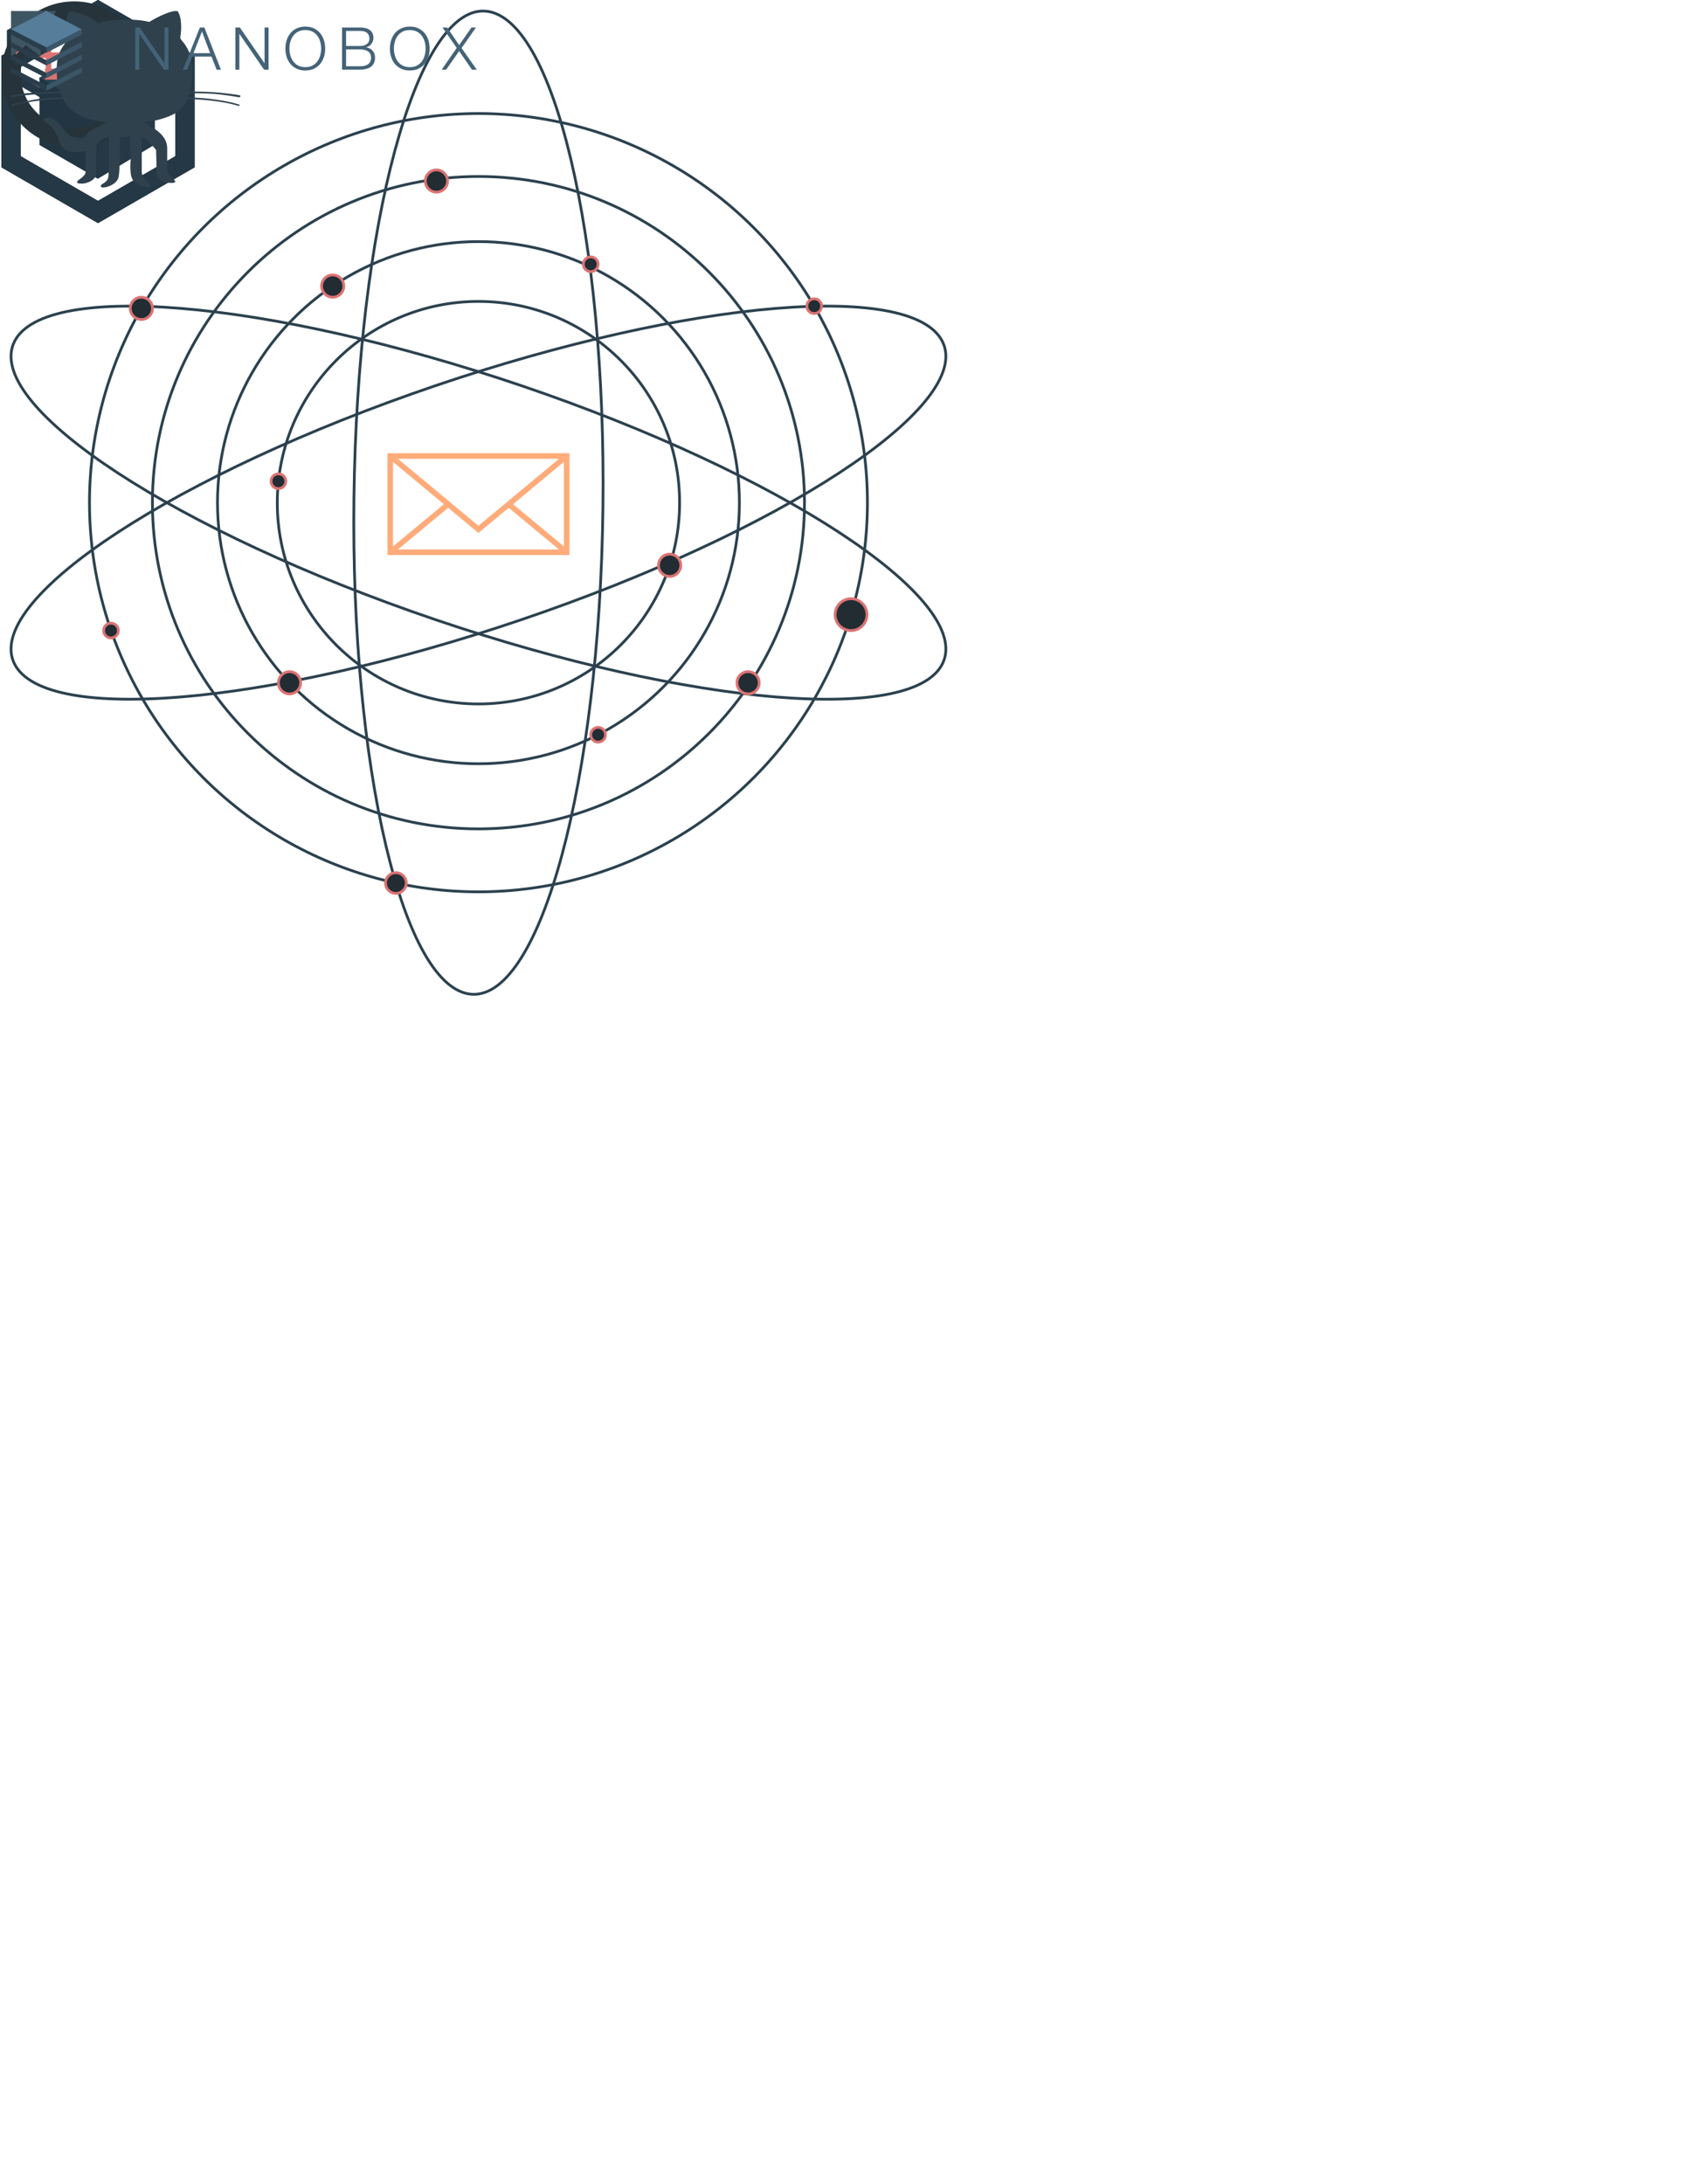 <?xml version="1.0" encoding="utf-8"?>
<!-- Generator: Adobe Illustrator 15.0.0, SVG Export Plug-In . SVG Version: 6.00 Build 0)  -->
<!DOCTYPE svg PUBLIC "-//W3C//DTD SVG 1.1//EN" "http://www.w3.org/Graphics/SVG/1.1/DTD/svg11.dtd">
<svg version="1.1" id="Layer_1" xmlns="http://www.w3.org/2000/svg" xmlns:xlink="http://www.w3.org/1999/xlink" x="0px" y="0px"
	 width="612px" height="792px" viewBox="0 0 612 792" style="enable-background:new 0 0 612 792;" xml:space="preserve">
<style type="text/css">
<![CDATA[
	.st0{fill:none;stroke:#DB7373;stroke-width:2;stroke-miterlimit:10;}
	.st1{fill:none;stroke:#FFAB7A;stroke-width:2;stroke-miterlimit:10;}
	.st2{fill:#567D99;}
	.st3{fill:#223542;}
	.st4{fill:#243845;}
	.st5{fill:none;stroke:#243845;stroke-width:3;stroke-miterlimit:10;}
	.st6{fill:#2A3D4A;}
	.st7{fill:#2A4351;}
	.st8{fill:none;stroke:#243845;stroke-width:7;stroke-miterlimit:10;}
	.st9{fill:#2F414D;}
	.st10{fill:none;stroke:#2B414F;stroke-miterlimit:10;}
	.st11{fill:none;stroke:#DB7373;stroke-width:4;stroke-miterlimit:10;}
	.st12{fill:#3B5669;}
	.st13{fill:#3E5562;}
	.st14{fill:none;stroke:#26333B;stroke-width:7;stroke-miterlimit:10;}
	.st15{fill:#212C33;stroke:#DB7373;stroke-miterlimit:10;}
	.st16{fill:#DB7373;}
	.st17{fill:#DBDBDB;}
	.st18{fill:#446378;}
]]>
</style>
<symbol  id="New_Symbol" viewBox="-6.095 -6.102 12.19 12.202">
	<g id="x_1_">
		<path class="st16" d="M5.888-4.904C6.026-5.045,6.095-5.209,6.095-5.4c0-0.188-0.069-0.354-0.207-0.491
			c-0.138-0.142-0.309-0.21-0.513-0.21c-0.171,0-0.334,0.065-0.488,0.207L0.012-1.02l-4.898-4.875
			c-0.139-0.142-0.297-0.207-0.477-0.207c-0.114,0-0.212,0.018-0.293,0.055C-5.737-6.01-5.815-5.959-5.888-5.895
			C-6.026-5.756-6.095-5.59-6.095-5.4c0,0.191,0.069,0.355,0.207,0.496l4.874,4.873l-4.874,4.89C-5.952,4.92-6.002,4.998-6.04,5.087
			c-0.036,0.089-0.055,0.183-0.055,0.28c0,0.099,0.019,0.188,0.055,0.281c0.037,0.09,0.088,0.172,0.152,0.243
			C-5.749,6.031-5.582,6.1-5.387,6.1c0.195,0,0.362-0.065,0.501-0.207L0.012,0.97l4.874,4.924c0.139,0.14,0.306,0.207,0.501,0.207
			c0.195,0,0.363-0.065,0.501-0.206C5.953,5.82,6.001,5.738,6.035,5.648C6.066,5.56,6.084,5.465,6.084,5.367
			c0-0.101-0.018-0.19-0.049-0.28C6.001,4.997,5.953,4.92,5.888,4.855L1.001-0.031L5.888-4.904z"/>
	</g>
</symbol>
<symbol  id="New_Symbol_1" viewBox="-5.373 -8.25 10.746 16.5">
	<polygon class="st13" points="-5.373,-8.25 -5.373,8.25 5.373,0 	"/>
</symbol>
<g id="xbtn">
	
		<use xlink:href="#New_Symbol"  width="12.19" height="12.202" x="-6.095" y="-6.102" transform="matrix(1 0 0 -1 10.095 10.101)" style="overflow:visible;"/>
</g>
<g id="small-add-btn_x3E_plus-btn">
	<polygon class="st5" points="4,27.522 17.582,35.362 31.162,27.522 31.162,11.84 17.582,4 4,11.842 	"/>
	<g id="_x3E_plus_2_">
		<line class="st0" x1="17.582" y1="14" x2="17.582" y2="26"/>
		<line class="st0" x1="23.582" y1="20" x2="11.582" y2="20"/>
	</g>
</g>
<g id="add-btn_x3E_plus-btn">
	<g id="_x3E_plus_1_">
		<line class="st11" x1="35.627" y1="27.869" x2="35.627" y2="55.869"/>
		<line class="st11" x1="21.84" y1="41.869" x2="49.627" y2="41.869"/>
	</g>
	<polygon class="st14" points="67.104,58.652 35.551,76.869 4,58.652 4,22.215 35.551,4 67.104,22.218 	"/>
</g>
<g id="engine-icon">
	<polygon class="st7" points="14.313,29.111 35.376,41.287 56.188,28.817 56.18,27.966 35.553,15.886 14.316,28.12 	"/>
	<polygon class="st4" points="56.188,52.417 35.512,64.82 34.739,64.357 34.739,40.801 56.188,27.953 	"/>
	<polygon id="_x3E_outline" class="st8" points="67.105,58.654 35.553,76.87 4,58.654 4,22.215 35.553,4 67.105,22.218 	"/>
	<polygon class="st3" points="14.316,52.585 35.49,64.788 35.49,40.324 14.316,28.12 	"/>
</g>
<g id="circle-add-btn_x3E_plus-btn">
	<g id="_x3E_plus">
		<line class="st11" x1="27.326" y1="15.869" x2="27.326" y2="37.869"/>
		<line class="st11" x1="16.326" y1="26.868" x2="38.326" y2="26.868"/>
	</g>
	<circle class="st14" cx="26.939" cy="26.939" r="22.939"/>
</g>
<g id="star">
	<polygon class="st17" points="9.229,4 10.463,7.799 14.457,7.799 11.226,10.147 12.46,13.946 9.229,11.598 5.997,13.946 
		7.23,10.147 4,7.799 7.994,7.799 	"/>
</g>
<g id="search">
	<path class="st16" d="M14.354,14.847c-2.985,0-5.423-2.435-5.423-5.426C8.931,6.432,11.368,4,14.354,4
		c2.99,0,5.428,2.432,5.428,5.421C19.779,12.413,17.345,14.847,14.354,14.847L14.354,14.847z M14.354,6.654
		c-1.522,0-2.77,1.243-2.77,2.768c0,1.53,1.244,2.771,2.77,2.771c1.529,0,2.771-1.242,2.771-2.771
		C17.126,7.896,15.884,6.654,14.354,6.654L14.354,6.654z"/>
	<polygon class="st16" points="5.877,19.687 4,17.806 10.485,11.323 12.362,13.201 	"/>
</g>
<g id="check">
	<path class="st17" d="M9.475,14.864c-0.264,0-0.498-0.051-0.717-0.153c-0.216-0.102-0.419-0.238-0.609-0.408l-3.604-3.621
		c-0.182-0.181-0.314-0.388-0.407-0.621C4.045,9.829,4,9.594,4,9.354c0-0.238,0.045-0.47,0.137-0.697
		c0.093-0.227,0.229-0.425,0.407-0.595c0.185-0.181,0.392-0.32,0.621-0.417C5.396,7.55,5.632,7.501,5.87,7.501
		s0.47,0.048,0.697,0.145c0.227,0.097,0.43,0.235,0.608,0.417l2.298,2.295l5.797-5.814c0.182-0.181,0.386-0.317,0.609-0.408
		C16.108,4.045,16.342,4,16.586,4c0.243,0,0.479,0.045,0.705,0.136c0.229,0.091,0.434,0.227,0.611,0.408
		c0.182,0.182,0.312,0.386,0.397,0.612c0.085,0.227,0.128,0.462,0.128,0.706c0,0.244-0.043,0.479-0.128,0.705
		c-0.086,0.227-0.219,0.431-0.397,0.612l-7.119,7.124c-0.17,0.17-0.365,0.306-0.586,0.408C9.977,14.812,9.735,14.864,9.475,14.864z"
		/>
</g>
<g id="left-arrow">
	
		<use xlink:href="#New_Symbol_1"  width="10.746" height="16.5" x="-5.373" y="-8.25" transform="matrix(-1 0 0 -1 9.373 12.25)" style="overflow:visible;"/>
</g>
<g id="up-arrow">
	
		<use xlink:href="#New_Symbol_1"  width="10.746" height="16.5" x="-5.373" y="-8.25" transform="matrix(4.489542e-11 -1 1 4.489542e-11 12.25 9.373)" style="overflow:visible;"/>
</g>
<g id="down-arrow">
	
		<use xlink:href="#New_Symbol_1"  width="10.746" height="16.5" x="-5.373" y="-8.25" transform="matrix(-1.346862e-10 1 -1 -1.346862e-10 12.25 9.373)" style="overflow:visible;"/>
</g>
<g id="right-arrow">
	
		<use xlink:href="#New_Symbol_1"  width="10.746" height="16.5" x="-5.373" y="-8.25" transform="matrix(1 0 0 -1 9.373 12.25)" style="overflow:visible;"/>
</g>
<g id="mail">
	<circle class="st10" cx="173.57" cy="182.275" r="72.976"/>
	<circle class="st10" cx="173.57" cy="182.274" r="94.669"/>
	<path class="st10" d="M291.851,182.274c0,65.325-52.958,118.281-118.283,118.281c-65.321,0-118.278-52.956-118.278-118.281
		c0-65.326,52.957-118.281,118.278-118.281C238.893,63.994,291.851,116.949,291.851,182.274z"/>
	<path class="st10" d="M341.363,122.896c13.425,21.761-50.818,65.986-143.489,98.78C105.208,254.468,19.2,263.411,5.773,241.653
		c-13.425-21.763,50.819-65.989,143.486-98.78C241.93,110.079,327.938,101.136,341.363,122.896z"/>
	<path class="st10" d="M341.363,241.651c13.425-21.76-50.818-65.985-143.489-98.779C105.208,110.081,19.2,101.137,5.773,122.896
		c-13.425,21.762,50.819,65.988,143.486,98.78C241.93,254.47,327.938,263.413,341.363,241.651z"/>
	<path class="st10" d="M169.103,360.21c24.85,6.021,46.992-68.764,49.459-167.034C221.028,94.91,202.883,10.364,178.035,4.34
		c-24.852-6.022-46.995,68.764-49.462,167.03C126.106,269.642,144.252,354.188,169.103,360.21z"/>
	<circle class="st10" cx="173.57" cy="182.275" r="141.107"/>
	<g>
		<rect x="141.57" y="165.349" class="st1" width="64" height="34.905"/>
		<polyline class="st1" points="205.57,165.349 173.57,191.958 141.57,165.349 		"/>
		<line class="st1" x1="184.448" y1="182.747" x2="205.57" y2="200.253"/>
		<line class="st1" x1="141.57" y1="200.253" x2="162.693" y2="182.746"/>
	</g>
	<circle class="st15" cx="242.942" cy="204.972" r="4.031"/>
	<circle class="st15" cx="143.617" cy="320.195" r="3.761"/>
	<circle class="st15" cx="216.979" cy="266.425" r="2.677"/>
	<circle class="st15" cx="214.301" cy="95.828" r="2.677"/>
	<circle class="st15" cx="40.268" cy="228.644" r="2.677"/>
	<circle class="st15" cx="101.007" cy="174.504" r="2.677"/>
	<circle class="st15" cx="295.377" cy="111.005" r="2.677"/>
	<circle class="st15" cx="308.738" cy="222.87" r="5.774"/>
	<circle class="st15" cx="51.287" cy="111.816" r="4.031"/>
	<circle class="st15" cx="271.389" cy="247.586" r="4.031"/>
	<circle class="st15" cx="120.698" cy="103.734" r="4.031"/>
	<circle class="st15" cx="158.33" cy="65.643" r="4.031"/>
	<circle class="st15" cx="105.038" cy="247.586" r="4.031"/>
</g>
<g id="github">
	<path class="st9" d="M86.829,35.285c-1.82-0.346-4.156-0.692-7.015-1.04c-2.857-0.346-6.538-0.475-11.04-0.39
		c-0.305,0.52-0.454,0.997-0.454,1.43c0.733,0.044,1.785,0.097,3.148,0.163c1.364,0.066,2.89,0.195,4.577,0.39
		c1.688,0.193,3.465,0.454,5.325,0.779c1.861,0.325,3.68,0.769,5.457,1.331l0.193,0.195c-0.13,0.174-0.282,0.259-0.454,0.259
		c-1.731-0.52-3.54-0.941-5.423-1.266c-1.885-0.324-3.682-0.574-5.392-0.748c-1.71-0.172-3.246-0.292-4.609-0.357
		c-1.364-0.064-2.395-0.097-3.085-0.097c-1.128,2.467-2.815,4.286-5.065,5.455c-2.252,1.169-5.065,2.058-8.443,2.663
		c-0.433,0-0.833,0.033-1.2,0.099c-0.367,0.064-0.791,0.097-1.268,0.097c0.692,0.477,1.527,0.985,2.501,1.526
		c0.975,0.541,1.916,1.181,2.825,1.915c0.909,0.738,1.677,1.615,2.305,2.631c0.628,1.016,0.942,2.218,0.942,3.604v7.924
		c0,0.561,0.163,1.049,0.487,1.46c0.323,0.41,0.671,0.779,1.037,1.104c0.369,0.325,0.703,0.607,1.008,0.845
		c0.303,0.237,0.433,0.444,0.39,0.616c0,0.174-0.141,0.293-0.421,0.357c-0.282,0.065-0.618,0.099-1.007,0.099
		c-0.392,0-0.803-0.023-1.234-0.066c-0.434-0.044-0.823-0.087-1.169-0.129c-0.866-0.348-1.494-0.748-1.884-1.202
		c-0.389-0.454-0.671-0.898-0.845-1.332c-0.173-0.477-0.238-0.997-0.193-1.559l-0.195-7.663c-0.692-0.866-1.364-1.646-2.014-2.338
		c-0.563-0.604-1.136-1.157-1.721-1.656c-0.584-0.497-1.071-0.746-1.461-0.746v12.664c0,0.649,0.161,1.233,0.485,1.752
		c0.325,0.52,0.684,0.974,1.072,1.364c0.389,0.39,0.746,0.736,1.071,1.04c0.323,0.302,0.485,0.562,0.485,0.779
		c0,0.476-0.249,0.715-0.746,0.715c-0.498,0-1.071-0.108-1.722-0.325c-0.647-0.218-1.298-0.499-1.947-0.844
		c-0.648-0.348-1.126-0.649-1.43-0.91c-0.779-0.779-1.223-1.926-1.331-3.441c-0.107-1.517-0.097-2.987,0.032-4.415
		c0-0.694-0.011-1.526-0.032-2.5c-0.021-0.976-0.055-1.917-0.097-2.827c-0.045-1.081-0.087-2.164-0.13-3.246l-3.639,0.195
		c0.042,2.381,0.042,4.61,0,6.689c-0.043,1.774-0.107,3.484-0.193,5.13c-0.088,1.644-0.239,2.75-0.455,3.312
		c-0.348,0.736-0.866,1.341-1.559,1.818c-0.692,0.476-1.396,0.833-2.111,1.072c-0.713,0.236-1.331,0.346-1.85,0.325
		c-0.521-0.023-0.78-0.207-0.78-0.553c0-0.216,0.119-0.4,0.356-0.552c0.238-0.151,0.521-0.336,0.845-0.551
		c0.324-0.218,0.626-0.478,0.91-0.781c0.28-0.303,0.486-0.713,0.616-1.233c0.085-0.478,0.151-1.494,0.195-3.053
		c0.043-1.559,0.062-3.204,0.062-4.935c0-2.036-0.021-4.264-0.062-6.689c-0.867,0.259-1.625,0.562-2.274,0.909
		c-0.562,0.303-1.07,0.682-1.525,1.138C35.228,52.139,35,52.668,35,53.275v9.416c0,0.606-0.185,1.159-0.552,1.657
		c-0.369,0.497-0.823,0.909-1.364,1.233c-0.541,0.325-1.115,0.574-1.722,0.748c-0.606,0.172-1.126,0.259-1.559,0.259
		c-0.348,0-0.736-0.023-1.169-0.065c-0.435-0.043-0.648-0.172-0.648-0.389c0-0.303,0.162-0.574,0.487-0.812
		c0.323-0.239,0.682-0.51,1.069-0.812c0.392-0.303,0.748-0.651,1.072-1.04c0.325-0.39,0.487-0.867,0.487-1.43v-7.208
		c-0.305,0.043-0.649,0.085-1.04,0.129c-0.349,0.043-0.746,0.076-1.201,0.097c-0.454,0.021-0.964,0.033-1.525,0.033
		c-1.43,0-2.521-0.207-3.279-0.617c-0.759-0.413-1.344-0.921-1.754-1.526c-0.412-0.606-0.715-1.223-0.909-1.851
		c-0.194-0.626-0.399-1.179-0.616-1.656c-0.563-1.386-1.181-2.446-1.852-3.183c-0.673-0.736-1.396-1.32-2.176-1.752
		c-0.478-0.346-0.758-0.682-0.845-1.007c-0.087-0.325,0.107-0.529,0.586-0.618c1.298-0.215,2.38-0.031,3.246,0.553
		c0.865,0.585,1.635,1.289,2.305,2.11c0.671,0.823,1.32,1.646,1.949,2.469c0.627,0.821,1.354,1.363,2.176,1.623
		c1.255,0.346,2.261,0.499,3.02,0.455c0.758-0.043,1.505-0.346,2.24-0.909c0.043-0.52,0.4-1.018,1.072-1.495
		c0.671-0.476,1.428-0.93,2.272-1.362c0.845-0.433,1.655-0.833,2.435-1.202c0.78-0.367,1.32-0.659,1.625-0.877H38.57
		c-4.2-0.346-7.555-1.233-10.065-2.663c-2.512-1.428-4.396-3.312-5.65-5.65c-2.251,0.044-4.266,0.141-6.038,0.292
		c-1.775,0.152-3.378,0.336-4.809,0.552c-1.428,0.217-2.684,0.444-3.766,0.682c-1.082,0.238-2.077,0.466-2.987,0.682
		c-0.13,0.129-0.292,0.205-0.486,0.226C4.574,38.39,4.433,38.4,4.345,38.4c-0.042,0.044-0.087,0.044-0.129,0
		c-0.087,0-0.13-0.085-0.13-0.259c-0.044,0-0.044-0.021,0-0.065c0-0.085,0.087-0.13,0.259-0.13c0.088,0,0.195-0.033,0.326-0.097
		c0.13-0.065,0.236-0.098,0.325-0.098c1.903-0.476,4.22-0.984,6.948-1.526c2.729-0.541,6.275-0.854,10.649-0.941
		c-0.13-0.26-0.249-0.508-0.356-0.748c-0.108-0.236-0.229-0.464-0.357-0.682c-0.822,0-2.033,0.033-3.637,0.099
		c-1.602,0.065-3.279,0.152-5.033,0.259c-1.753,0.11-3.44,0.251-5.063,0.423c-1.625,0.174-2.892,0.389-3.802,0.649
		c-0.172,0-0.259-0.042-0.259-0.129c-0.044-0.042-0.044-0.108,0-0.195c-0.087-0.087-0.107-0.15-0.064-0.195
		c0.043-0.042,0.064-0.108,0.064-0.195c0.91-0.216,2.164-0.41,3.767-0.583c1.603-0.172,3.28-0.315,5.033-0.423
		c1.755-0.107,3.433-0.195,5.033-0.259c1.603-0.065,2.857-0.098,3.767-0.098c-0.477-1.125-0.778-2.391-0.908-3.799
		c-0.13-1.407-0.195-2.846-0.195-4.319c0-1.341,0.097-2.5,0.292-3.474s0.456-1.851,0.78-2.63c0.325-0.78,0.714-1.503,1.169-2.176
		c0.454-0.67,0.963-1.374,1.525-2.111c-0.39-1.558-0.574-2.987-0.552-4.286c0.021-1.298,0.14-2.423,0.357-3.377
		c0.215-1.125,0.518-2.099,0.908-2.922c0.735-0.042,1.623,0.065,2.662,0.325c0.865,0.216,1.96,0.617,3.28,1.202
		c1.319,0.583,2.867,1.505,4.644,2.759C36.6,8.01,37.877,7.707,39.48,7.491c1.6-0.216,3.289-0.346,5.063-0.39
		c1.775-0.043,3.528,0.011,5.262,0.162c1.73,0.152,3.183,0.38,4.352,0.682c0.692-0.433,1.536-0.91,2.532-1.428
		c0.996-0.52,1.98-0.985,2.956-1.396c0.974-0.412,1.894-0.725,2.759-0.941c0.866-0.216,1.56-0.238,2.079-0.065
		c0.172,0.259,0.354,0.616,0.551,1.072c0.195,0.454,0.357,1.07,0.487,1.85c0.131,0.78,0.193,1.733,0.193,2.857
		c0,1.126-0.106,2.446-0.323,3.963c0.172,0.346,0.496,0.79,0.974,1.331s0.975,1.266,1.494,2.174c0.52,0.91,0.984,2.046,1.396,3.41
		c0.412,1.364,0.616,3.02,0.616,4.968c-0.087,1.517-0.194,2.891-0.324,4.124c-0.13,1.234-0.304,2.35-0.52,3.345
		c4.459,0,8.096,0.141,10.911,0.423c2.812,0.282,5.173,0.595,7.078,0.941l0.131,0.13c0.085,0.088,0.13,0.173,0.13,0.26
		c-0.13,0-0.219,0.054-0.261,0.163C86.979,35.231,86.914,35.285,86.829,35.285z"/>
</g>
<g id="logo-horizontal">
	<g>
		<path class="st18" d="M50.691,9.968l8.918,12.938h0.043V9.968h1.458v15.307h-1.629l-8.918-12.949h-0.043v12.949h-1.458V9.968
			H50.691z"/>
		<path class="st18" d="M74.145,9.968l6.004,15.307h-1.561l-1.865-4.76h-6.964l-1.854,4.76h-1.543l6.155-15.307H74.145z
			 M76.225,19.271l-2.959-7.847l-3.064,7.847H76.225z"/>
		<path class="st18" d="M87.008,9.968l8.918,12.938h0.043V9.968h1.459v15.307h-1.631l-8.918-12.949h-0.043v12.949h-1.457V9.968
			H87.008z"/>
		<path class="st18" d="M103.986,14.598c0.301-0.957,0.75-1.812,1.354-2.54c0.6-0.736,1.354-1.321,2.262-1.758
			c0.906-0.438,1.961-0.654,3.162-0.654c1.198,0,2.25,0.219,3.146,0.654c0.9,0.437,1.65,1.021,2.252,1.758
			c0.604,0.729,1.057,1.583,1.354,2.54c0.301,0.958,0.451,1.966,0.451,3.021c0,1.062-0.15,2.065-0.451,3.022
			c-0.299,0.958-0.75,1.801-1.354,2.521c-0.602,0.729-1.352,1.312-2.252,1.747c-0.896,0.438-1.943,0.653-3.146,0.653
			s-2.256-0.219-3.162-0.653c-0.908-0.436-1.662-1.019-2.262-1.747c-0.604-0.729-1.058-1.562-1.354-2.521
			c-0.301-0.957-0.449-1.978-0.449-3.022S103.688,15.556,103.986,14.598z M105.326,20.075c0.229,0.812,0.564,1.53,1.029,2.166
			s1.062,1.146,1.791,1.532c0.729,0.386,1.6,0.579,2.615,0.579c1.014,0,1.883-0.193,2.604-0.579
			c0.728-0.386,1.314-0.896,1.779-1.532c0.463-0.636,0.809-1.354,1.027-2.166c0.223-0.807,0.334-1.625,0.334-2.454
			c0-0.844-0.111-1.665-0.334-2.466c-0.221-0.8-0.564-1.519-1.027-2.154c-0.465-0.636-1.059-1.146-1.779-1.521
			c-0.723-0.396-1.592-0.578-2.604-0.578c-1.016,0-1.887,0.188-2.615,0.578c-0.729,0.387-1.326,0.896-1.791,1.521
			c-0.465,0.646-0.809,1.354-1.029,2.154c-0.221,0.801-0.332,1.622-0.332,2.466C104.994,18.45,105.105,19.269,105.326,20.075z"/>
		<path class="st18" d="M130.57,9.968c0.643,0,1.262,0.061,1.854,0.182c0.594,0.122,1.106,0.329,1.562,0.622
			c0.449,0.293,0.812,0.679,1.082,1.157c0.271,0.479,0.408,1.063,0.408,1.789c0,0.396-0.064,0.778-0.193,1.17
			c-0.129,0.379-0.311,0.722-0.547,1.021c-0.232,0.312-0.514,0.567-0.836,0.782c-0.322,0.214-0.684,0.364-1.082,0.45v0.043
			c0.984,0.128,1.771,0.524,2.357,1.211c0.586,0.679,0.879,1.519,0.879,2.52c0,0.243-0.021,0.521-0.064,0.825
			c-0.043,0.312-0.129,0.621-0.258,0.943c-0.127,0.312-0.312,0.64-0.557,0.954c-0.244,0.312-0.568,0.589-0.98,0.815
			c-0.406,0.232-0.906,0.438-1.5,0.575c-0.594,0.15-1.305,0.229-2.133,0.229h-6.479V9.966h6.479v0.013L130.57,9.968L130.57,9.968z
			 M130.57,16.678c0.586,0,1.094-0.067,1.521-0.204c0.43-0.146,0.785-0.321,1.061-0.562c0.287-0.229,0.5-0.512,0.646-0.82
			c0.143-0.312,0.215-0.646,0.215-1.013c0-1.915-1.15-2.873-3.451-2.873h-5.018v5.479L130.57,16.678L130.57,16.678z M130.57,24.031
			c0.543,0,1.059-0.047,1.543-0.14c0.486-0.104,0.914-0.271,1.287-0.504c0.371-0.243,0.664-0.568,0.879-0.979
			c0.213-0.407,0.32-0.918,0.32-1.532c0-0.979-0.346-1.727-1.039-2.219c-0.693-0.493-1.689-0.74-2.99-0.74h-5.018v6.11
			L130.57,24.031L130.57,24.031z"/>
		<path class="st18" d="M141.891,14.598c0.299-0.957,0.75-1.812,1.35-2.54c0.605-0.736,1.355-1.321,2.271-1.758
			c0.896-0.438,1.961-0.654,3.16-0.654c1.188,0,2.252,0.219,3.145,0.654c0.9,0.437,1.65,1.021,2.25,1.758
			c0.605,0.729,1.051,1.583,1.355,2.54c0.301,0.958,0.438,1.966,0.438,3.021c0,1.062-0.145,2.065-0.438,3.022
			c-0.312,0.958-0.75,1.801-1.355,2.521c-0.6,0.729-1.35,1.312-2.25,1.747c-0.895,0.438-1.951,0.653-3.145,0.653
			c-1.199,0-2.269-0.219-3.16-0.653c-0.908-0.436-1.662-1.019-2.271-1.747c-0.6-0.729-1.051-1.562-1.35-2.521
			c-0.301-0.957-0.451-1.978-0.451-3.022S141.59,15.556,141.891,14.598z M143.229,20.075c0.223,0.812,0.564,1.53,1.029,2.166
			s1.061,1.146,1.791,1.532c0.729,0.386,1.6,0.579,2.613,0.579c1.016,0,1.885-0.193,2.604-0.579s1.312-0.896,1.779-1.532
			c0.465-0.636,0.807-1.354,1.02-2.166c0.23-0.807,0.334-1.625,0.334-2.454c0-0.844-0.104-1.665-0.334-2.466
			c-0.221-0.8-0.561-1.519-1.02-2.154c-0.465-0.635-1.062-1.146-1.779-1.521c-0.723-0.396-1.59-0.578-2.604-0.578
			c-1.021,0-1.894,0.188-2.613,0.578c-0.73,0.387-1.326,0.896-1.791,1.521c-0.465,0.646-0.812,1.354-1.029,2.154
			c-0.221,0.801-0.332,1.622-0.332,2.466C142.896,18.45,143.008,19.269,143.229,20.075z"/>
		<path class="st18" d="M162.234,9.968l4.33,6.397l4.48-6.397h1.629l-5.23,7.46l5.531,7.847h-1.758l-4.652-6.753l-4.717,6.753
			h-1.629l5.479-7.891l-5.188-7.416H162.234z"/>
	</g>
	<polygon class="st12" points="16.823,31.026 29.647,24.417 29.647,26.343 16.823,32.954 	"/>
	<polygon class="st6" points="16.823,31.026 4,24.417 4,26.343 16.823,32.954 	"/>
	<polygon class="st12" points="16.823,26.425 29.647,19.814 29.647,21.741 16.823,28.353 	"/>
	<polygon class="st6" points="16.823,26.425 4,19.814 4,21.741 16.823,28.353 	"/>
	<polygon class="st12" points="16.823,21.822 29.647,15.213 29.647,17.14 16.823,23.751 	"/>
	<polygon class="st6" points="16.823,21.822 4,15.213 4,17.14 16.823,23.751 	"/>
	<polygon class="st2" points="29.647,10.61 16.823,17.22 4,10.61 16.823,4 	"/>
	<polygon class="st12" points="16.823,17.22 29.647,10.61 29.647,12.538 16.823,19.149 	"/>
	<polygon class="st6" points="16.823,17.22 4,10.61 4,12.538 16.823,19.149 	"/>
</g>
</svg>
